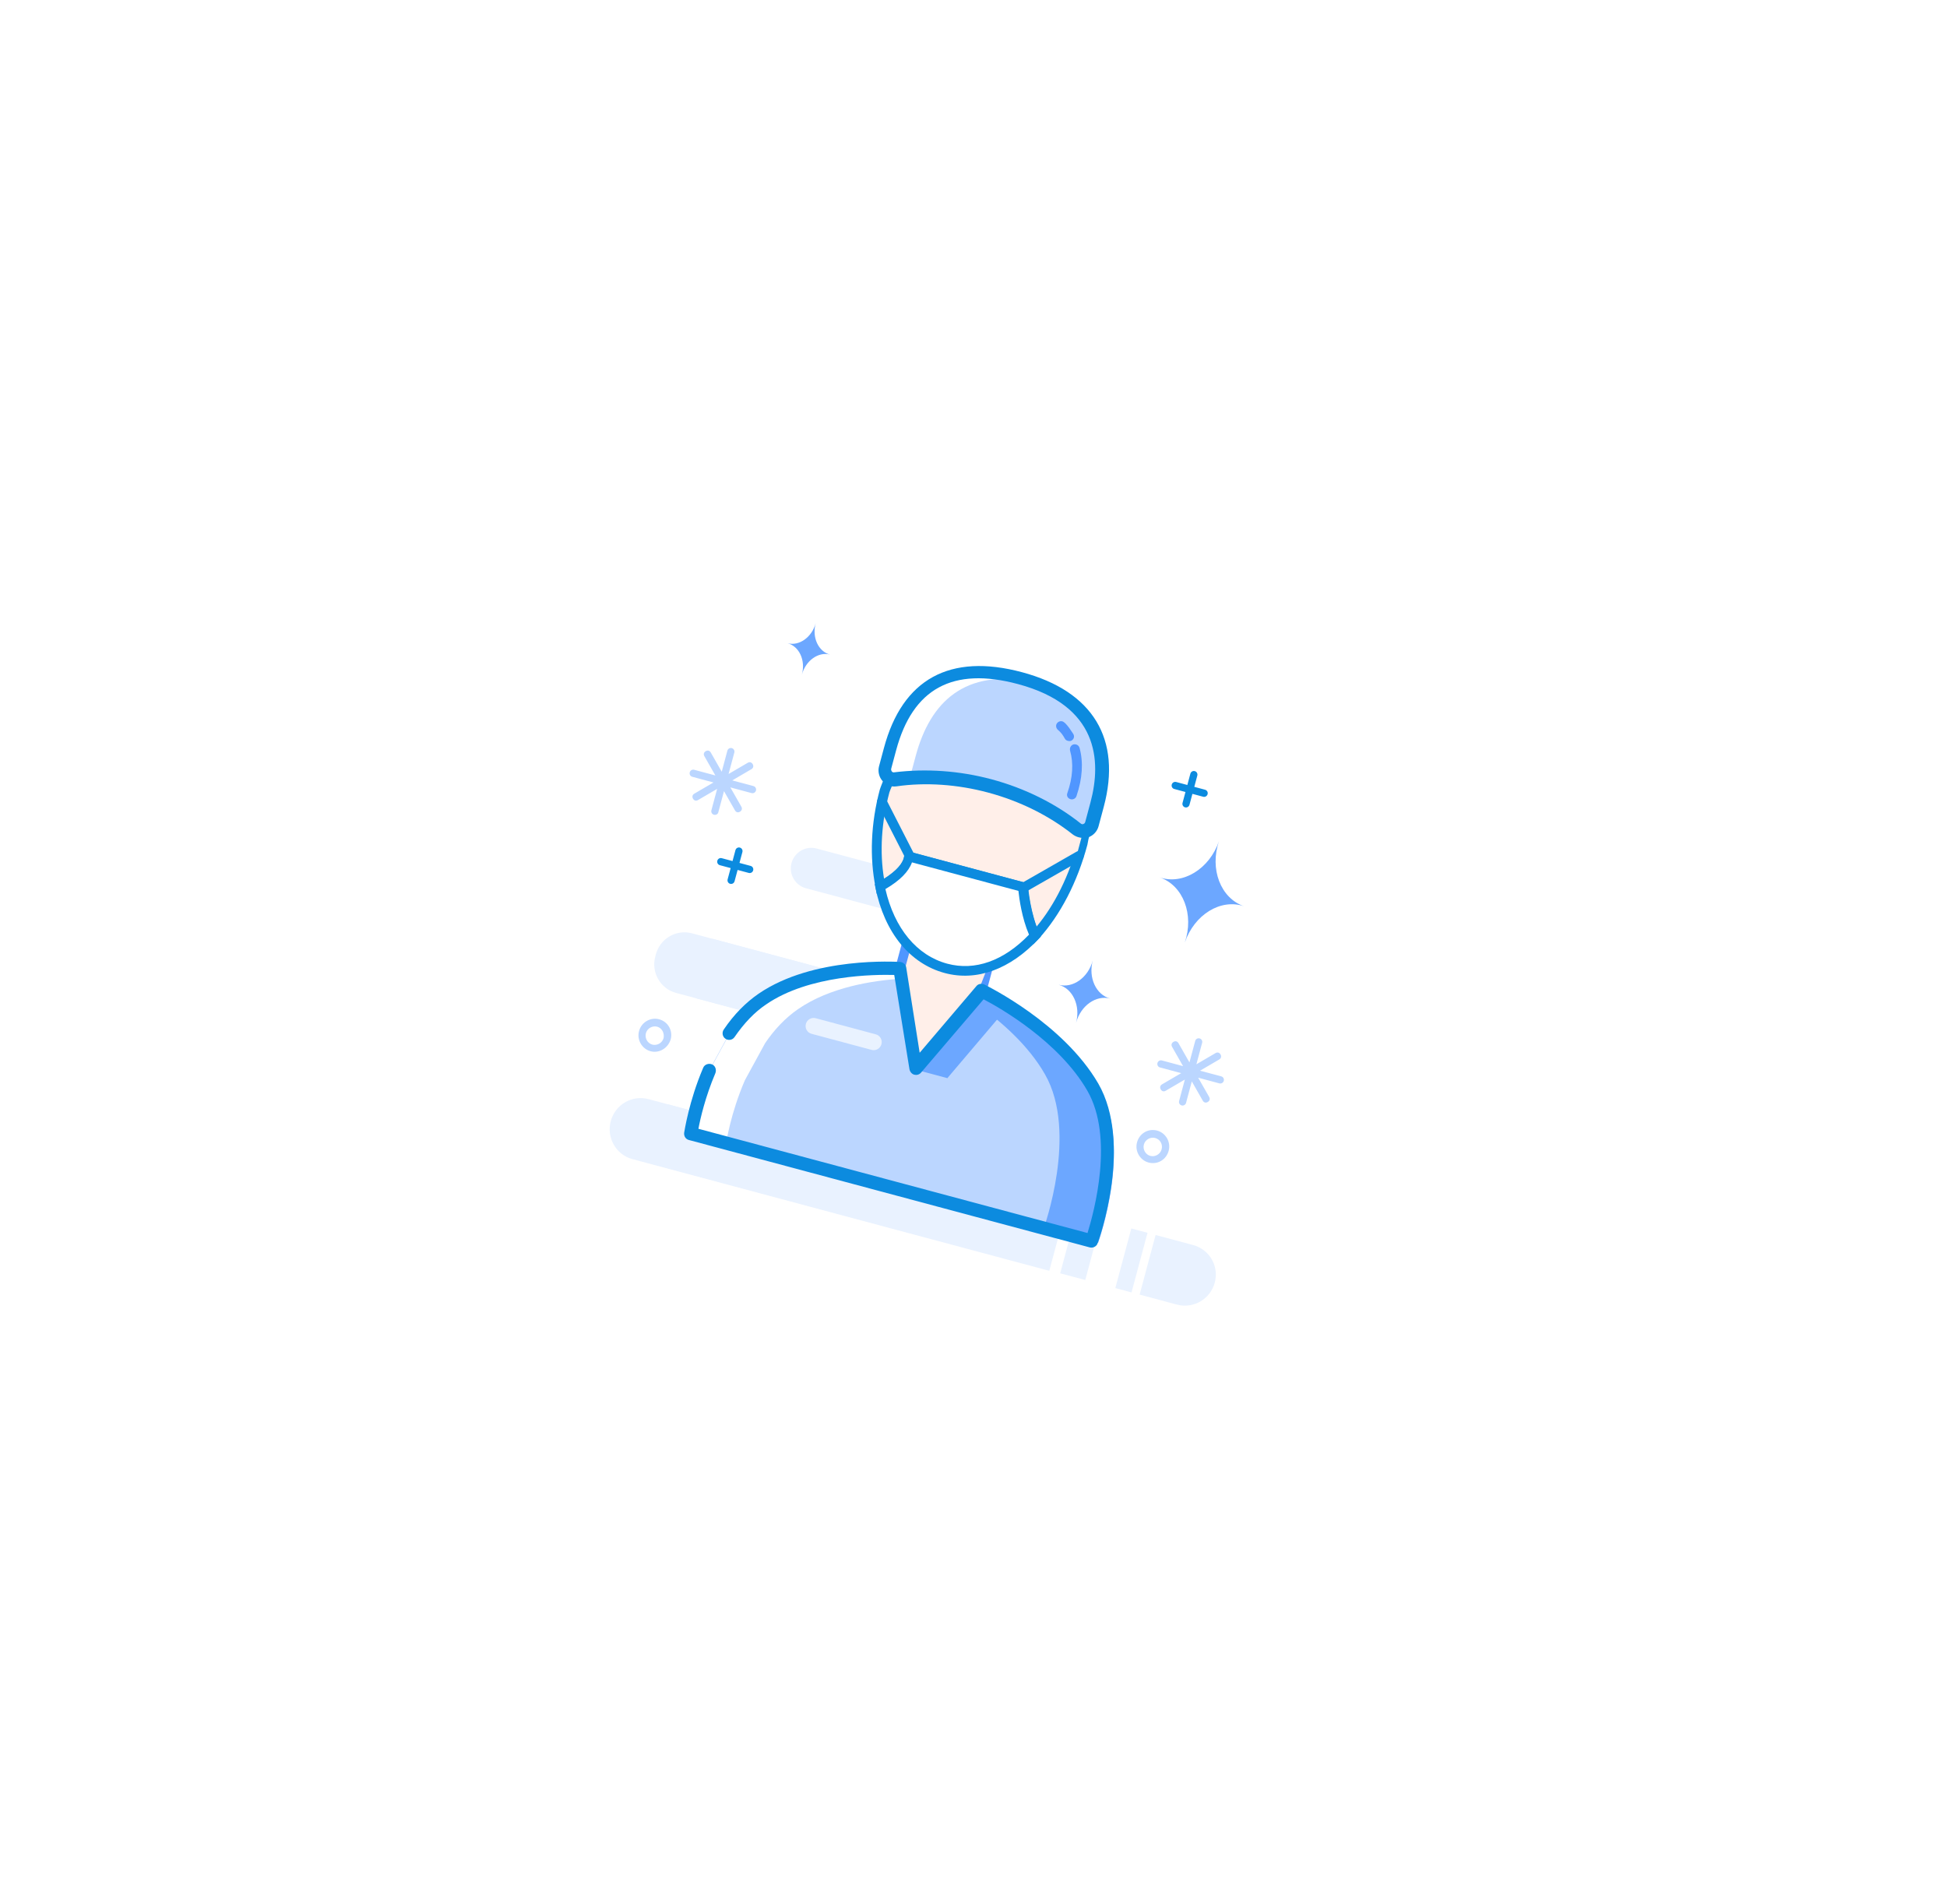 <svg width="137" height="134" viewBox="0 0 137 134" fill="none" xmlns="http://www.w3.org/2000/svg">
<g filter="url(#filter0_d_1569_2179)">
<rect x="42.315" y="22.109" width="71.484" height="66.901" rx="9.514" transform="rotate(15 42.315 22.109)" fill="white"/>
<g clip-path="url(#clip0_1569_2179)">
<path d="M68.142 72.214L47.574 66.703C46.461 66.404 45.808 65.26 46.109 64.136L46.146 63.999C46.447 62.874 47.585 62.21 48.697 62.508L69.266 68.019C70.379 68.317 71.032 69.462 70.731 70.586L70.694 70.723C70.393 71.847 69.255 72.512 68.142 72.214Z" fill="#E9F2FF"/>
<path d="M66.145 79.671L65.847 79.591C63.812 79.046 62.604 76.93 63.155 74.874C63.706 72.817 65.81 71.589 67.845 72.134L68.143 72.214L69.267 68.019L50.137 62.893L49.013 67.088L55.987 68.957C58.022 69.502 59.229 71.618 58.678 73.674C58.127 75.73 56.024 76.959 53.988 76.414L47.014 74.545L45.891 78.74L65.021 83.866L66.145 79.671Z" fill="#E9F2FF"/>
<path d="M72.138 61.971C72.344 61.204 71.909 60.441 71.156 60.209L57.453 56.538C56.693 56.334 55.9 56.797 55.694 57.565C55.489 58.333 55.944 59.13 56.703 59.334L62.293 60.832C63.65 61.196 64.462 62.618 64.094 63.989C63.727 65.359 62.313 66.185 60.956 65.822L56.289 64.571L55.54 67.368L68.321 70.792L69.07 67.996L68.88 67.945C67.523 67.581 66.712 66.159 67.079 64.788C67.446 63.417 68.86 62.592 70.217 62.955L70.434 63.013C71.174 63.182 71.933 62.739 72.138 61.971ZM74.964 82.035L45.63 74.175C44.491 73.869 43.291 74.547 42.975 75.726C42.667 76.877 43.332 78.084 44.499 78.397L73.833 86.257L74.964 82.035ZM75.724 82.238L77.488 82.711L76.364 86.906L74.6 86.433L75.724 82.238ZM79.604 83.278L80.744 83.583L79.62 87.778L78.48 87.473L79.604 83.278ZM83.946 84.441L81.314 83.736L80.19 87.931L82.822 88.636C83.962 88.941 85.161 88.264 85.477 87.085C85.786 85.933 85.113 84.754 83.946 84.441Z" fill="#E9F2FF"/>
<path d="M63.907 57.092L71.966 59.251C71.966 59.251 72.113 61.2 72.801 62.648C74.27 61.073 75.46 58.806 76.165 56.174C76.209 56.009 76.24 55.783 76.292 55.591C74.44 54.037 72.682 52.89 70.023 52.177C67.336 51.457 65.011 51.128 62.568 51.561C62.524 51.725 62.246 52.327 62.21 52.464C61.571 54.849 61.498 57.181 61.897 59.168C62.806 58.706 63.85 57.958 63.907 57.092Z" fill="#FFEFE9"/>
<path d="M72.72 63.273L72.497 62.802C71.921 61.59 71.711 60.093 71.66 59.522L64.171 57.515C63.925 58.213 63.224 58.877 62.066 59.508L61.687 59.729L61.607 59.267C61.184 57.155 61.271 54.769 61.91 52.384C61.94 52.274 62.011 52.117 62.111 51.85C62.183 51.693 62.254 51.535 62.269 51.481L62.32 51.289L62.532 51.257C64.735 50.849 67.009 51.047 70.13 51.883C72.87 52.617 74.648 53.799 76.527 55.36L76.695 55.493L76.585 55.904C76.555 56.014 76.546 56.158 76.516 56.268C75.804 58.928 74.607 61.222 73.082 62.9L72.72 63.273ZM63.614 56.66L72.298 58.987L72.32 59.228C72.313 59.256 72.442 60.73 72.935 62.038C74.219 60.501 75.233 58.452 75.865 56.094C75.887 56.011 75.917 55.902 75.919 55.785L75.926 55.757C74.188 54.322 72.504 53.224 69.953 52.541C67.023 51.755 64.892 51.567 62.854 51.902C62.832 51.984 62.782 52.059 62.76 52.141C62.689 52.299 62.596 52.538 62.581 52.593C62.016 54.704 61.894 56.787 62.205 58.663C63.082 58.105 63.577 57.561 63.627 57.046L63.614 56.66ZM52.687 58.258L50.652 57.713C50.516 57.676 50.437 57.538 50.474 57.4C50.511 57.263 50.648 57.183 50.784 57.219L52.819 57.764C52.955 57.801 53.034 57.94 52.997 58.077C52.961 58.214 52.823 58.294 52.687 58.258Z" fill="#0C8BDF"/>
<path d="M51.377 59.023C51.242 58.987 51.163 58.848 51.199 58.711L51.75 56.655C51.787 56.518 51.925 56.437 52.061 56.474C52.196 56.51 52.276 56.649 52.239 56.786L51.688 58.842C51.651 58.979 51.513 59.06 51.377 59.023Z" fill="#0C8BDF"/>
<path d="M71.011 49.24C70.007 48.971 69.372 47.978 69.543 46.907C69.755 45.788 70.799 45.039 71.906 45.248C73.014 45.457 73.751 46.506 73.538 47.625C73.453 48.16 73.15 48.637 72.688 48.954C72.252 49.278 71.697 49.394 71.174 49.283L71.011 49.24ZM71.937 45.785L71.801 45.749C70.965 45.613 70.177 46.166 70.038 47.01C69.899 47.854 70.443 48.647 71.279 48.782C71.667 48.857 72.071 48.76 72.423 48.531C72.748 48.294 72.987 47.947 73.035 47.549C73.194 46.739 72.697 45.989 71.937 45.785Z" fill="#BBD6FF"/>
<path d="M83.146 74.618C83.011 74.582 82.931 74.443 82.968 74.306L83.372 72.798L82.027 73.584C81.889 73.665 81.754 73.628 81.675 73.489C81.596 73.351 81.632 73.214 81.77 73.133L83.115 72.347L81.623 71.947C81.487 71.911 81.408 71.772 81.444 71.635C81.481 71.498 81.619 71.418 81.755 71.454L83.247 71.854L82.475 70.501C82.396 70.362 82.433 70.225 82.571 70.144C82.709 70.064 82.844 70.1 82.924 70.239L83.695 71.592L84.1 70.084C84.136 69.947 84.274 69.866 84.41 69.903C84.546 69.939 84.625 70.078 84.588 70.215L84.184 71.723L85.529 70.937C85.667 70.856 85.802 70.893 85.882 71.032C85.961 71.17 85.924 71.307 85.786 71.388L84.441 72.174L85.934 72.574C86.069 72.61 86.148 72.749 86.112 72.886C86.075 73.023 85.937 73.103 85.801 73.067L84.309 72.667L85.081 74.02C85.16 74.159 85.123 74.296 84.985 74.376C84.847 74.457 84.712 74.421 84.632 74.282L83.861 72.929L83.457 74.437C83.42 74.574 83.282 74.655 83.146 74.618Z" fill="#BBD6FF"/>
<path d="M50.236 54.163C50.1 54.127 50.021 53.988 50.057 53.851L50.462 52.343L49.117 53.129C48.979 53.209 48.843 53.173 48.764 53.034C48.685 52.895 48.722 52.758 48.859 52.678L50.204 51.892L48.712 51.492C48.576 51.456 48.497 51.317 48.534 51.18C48.571 51.043 48.708 50.962 48.844 50.999L50.337 51.399L49.565 50.046C49.486 49.907 49.522 49.77 49.66 49.689C49.798 49.609 49.934 49.645 50.013 49.784L50.785 51.137L51.181 49.656C51.218 49.519 51.356 49.439 51.492 49.475C51.628 49.511 51.707 49.65 51.67 49.787L51.266 51.295L52.611 50.509C52.749 50.429 52.884 50.465 52.964 50.604C53.043 50.743 53.006 50.88 52.868 50.96L51.523 51.746L53.016 52.146C53.151 52.182 53.23 52.321 53.194 52.458C53.157 52.595 53.019 52.676 52.883 52.639L51.391 52.239L52.163 53.592C52.242 53.731 52.205 53.868 52.067 53.949C51.929 54.029 51.794 53.993 51.715 53.854L50.943 52.501L50.539 54.009C50.509 54.119 50.371 54.2 50.236 54.163Z" fill="#BBD6FF"/>
<path d="M84.663 52.897L82.628 52.351C82.492 52.315 82.413 52.176 82.45 52.039C82.486 51.902 82.624 51.822 82.76 51.858L84.795 52.403C84.931 52.44 85.01 52.578 84.973 52.715C84.936 52.852 84.799 52.933 84.663 52.897Z" fill="#0C8BDF"/>
<path d="M83.387 53.643C83.251 53.606 83.172 53.467 83.209 53.33L83.76 51.274C83.797 51.137 83.935 51.056 84.07 51.093C84.206 51.129 84.285 51.268 84.249 51.405L83.698 53.461C83.661 53.598 83.523 53.679 83.387 53.643Z" fill="#0C8BDF"/>
<path d="M57.395 40.684C57.13 41.671 56.232 42.311 55.417 42.093C56.232 42.311 56.697 43.288 56.425 44.303C56.69 43.316 57.588 42.675 58.402 42.893C57.588 42.675 57.123 41.698 57.395 40.684Z" fill="#6CA7FF"/>
<path d="M45.777 70.805C45.18 70.645 44.797 70.013 44.966 69.383C45.127 68.78 45.755 68.39 46.38 68.557C47.004 68.724 47.36 69.349 47.191 69.979C46.995 70.602 46.374 70.965 45.777 70.805ZM46.24 69.078C45.914 68.99 45.542 69.185 45.447 69.541C45.359 69.87 45.549 70.244 45.902 70.339C46.228 70.426 46.599 70.232 46.695 69.876C46.763 69.512 46.566 69.165 46.24 69.078ZM80.819 78.637C80.222 78.477 79.838 77.845 80.007 77.215C80.176 76.584 80.797 76.222 81.421 76.389C82.018 76.549 82.401 77.18 82.233 77.811C82.064 78.442 81.443 78.804 80.819 78.637ZM81.281 76.91C80.956 76.823 80.584 77.017 80.488 77.373C80.4 77.702 80.591 78.076 80.944 78.171C81.269 78.258 81.641 78.064 81.737 77.708C81.832 77.351 81.634 77.004 81.281 76.91Z" fill="#BBD6FF"/>
<path d="M85.775 56.016C85.103 57.981 85.888 60.043 87.541 60.603C85.888 60.043 84.038 61.193 83.367 63.158C84.038 61.193 83.253 59.131 81.6 58.571C83.226 59.124 85.103 57.981 85.775 56.016ZM76.891 64.42C76.568 65.627 75.49 66.395 74.486 66.126C75.49 66.395 76.039 67.601 75.716 68.807C76.039 67.601 77.118 66.832 78.122 67.101C77.118 66.832 76.568 65.627 76.891 64.42Z" fill="#6CA7FF"/>
<path d="M64.918 59.067L70.671 60.608L66.917 74.618L61.164 73.077L64.918 59.067Z" fill="#FFEFE9"/>
<path d="M67.155 75.034L60.751 73.318L64.682 58.65L71.086 60.366L67.155 75.034ZM61.579 72.835L66.68 74.202L70.258 60.85L65.157 59.483L61.579 72.835Z" fill="#5096FF"/>
<path d="M68.036 65.339L69.357 65.076C69.384 65.083 69.411 65.091 69.404 65.118L68.751 66.794L65.799 70.323C65.764 70.343 65.71 70.329 65.725 70.274L67.511 67.079L67.974 65.352C68.009 65.332 68.009 65.332 68.036 65.339Z" fill="#FFEFE9"/>
<path d="M51.317 69.557C51.941 68.637 52.721 67.788 53.647 67.155C57.393 64.573 63.324 65.016 63.324 65.016L64.416 72.009L69.076 66.558C69.076 66.558 74.488 69.154 76.89 73.324C79.252 77.424 76.804 84.173 76.804 84.173L48.583 76.611C48.583 76.611 48.91 74.524 49.889 72.171" fill="#BBD6FF"/>
<path d="M77.351 73.448C74.95 69.278 69.537 66.682 69.537 66.682L68.812 67.545C70.446 68.718 72.358 70.376 73.525 72.422C75.888 76.523 73.439 83.272 73.439 83.272L77.265 84.297C77.273 84.27 79.714 77.548 77.351 73.448Z" fill="#6CA7FF"/>
<path d="M66.64 72.723L70.847 67.767C69.654 67.007 68.783 66.568 68.783 66.568L64.313 72.07L66.647 72.695L66.64 72.723Z" fill="#6CA7FF"/>
<path d="M52.413 72.848L53.84 70.233C54.465 69.313 55.245 68.464 56.171 67.831C58.382 66.308 61.392 65.821 63.46 65.7L63.351 65.024C63.351 65.024 57.42 64.581 53.674 67.162C52.748 67.796 51.968 68.644 51.344 69.564L49.916 72.179C48.91 74.525 48.61 76.619 48.61 76.619L51.107 77.288C51.087 77.253 51.413 75.166 52.413 72.848Z" fill="white"/>
<path d="M76.688 84.612L48.467 77.05C48.25 76.992 48.104 76.777 48.143 76.523C48.165 76.441 48.465 74.346 49.478 71.973C49.572 71.734 49.86 71.635 50.097 71.728C50.334 71.82 50.431 72.111 50.337 72.35C49.63 74.012 49.28 75.535 49.144 76.262L76.524 83.598C76.982 82.105 78.412 76.876 76.505 73.573C74.519 70.132 70.385 67.76 69.21 67.152L64.801 72.318C64.675 72.46 64.49 72.499 64.328 72.455C64.165 72.412 64.031 72.258 63.994 72.072L62.922 65.437C61.593 65.404 56.935 65.42 53.901 67.516C53.086 68.062 52.355 68.836 51.689 69.803C51.541 70.028 51.24 70.065 51.045 69.925C50.823 69.777 50.788 69.474 50.928 69.276C51.651 68.206 52.486 67.372 53.377 66.759C57.226 64.117 63.11 64.518 63.342 64.521C63.539 64.545 63.734 64.685 63.764 64.899L64.712 70.913L68.703 66.222C68.835 66.052 69.075 66.028 69.257 66.106C69.487 66.227 74.81 68.829 77.278 73.075C79.72 77.314 77.341 84.023 77.233 84.317C77.174 84.537 76.905 84.67 76.688 84.612ZM63.955 57.457C63.873 57.435 63.772 57.379 63.74 57.282L61.755 53.4C61.656 53.227 61.742 53.015 61.907 52.941C62.08 52.841 62.289 52.926 62.361 53.092L64.346 56.974C64.445 57.148 64.359 57.36 64.194 57.433C64.125 57.473 64.036 57.479 63.955 57.457Z" fill="#0C8BDF"/>
<path d="M65.281 51.524C65.281 51.524 74.801 54.31 75.721 57.172L76.243 55.225C76.243 55.225 69.166 51.243 65.281 51.524Z" fill="#FFEFE9"/>
<path d="M69.654 52.138C72.015 52.77 74.115 53.832 75.787 55.191C76.143 55.492 76.719 55.294 76.837 54.855L77.204 53.485C78.284 49.454 76.981 45.961 71.798 44.572C66.425 43.133 63.739 45.557 62.659 49.587L62.314 50.876C62.189 51.342 62.57 51.767 63.028 51.684C65.087 51.384 67.375 51.527 69.654 52.138Z" fill="#BBD6FF"/>
<path d="M64.086 51.321L64.431 50.033C65.452 46.222 67.884 43.876 72.639 44.798C72.375 44.697 72.077 44.617 71.778 44.538C66.405 43.098 63.72 45.523 62.64 49.553L62.295 50.841C62.17 51.307 62.55 51.733 63.009 51.65C63.344 51.593 63.699 51.57 64.054 51.548C64.069 51.493 64.064 51.404 64.086 51.321ZM71.445 52.617C71.147 52.538 70.849 52.458 70.543 52.405C72.549 53.06 74.303 54 75.76 55.184C76.069 55.443 76.197 55.507 76.394 55.207C74.908 54.133 73.426 53.148 71.445 52.617Z" fill="white"/>
<path d="M75.899 55.75C75.763 55.714 75.608 55.643 75.487 55.551C73.808 54.22 71.754 53.2 69.529 52.603C67.386 52.029 65.132 51.866 63.074 52.166C62.711 52.216 62.339 52.087 62.099 51.788C61.852 51.516 61.757 51.109 61.853 50.752L62.198 49.464C63.498 44.611 66.841 42.774 71.915 44.133C76.908 45.471 78.944 48.837 77.665 53.608L77.298 54.979C77.203 55.335 76.917 55.641 76.567 55.753C76.321 55.804 76.116 55.808 75.899 55.75ZM69.779 51.671C72.113 52.297 74.294 53.381 76.067 54.796C76.141 54.845 76.203 54.832 76.238 54.812C76.272 54.792 76.334 54.779 76.363 54.67L76.73 53.299C77.524 50.338 77.278 46.481 71.633 44.969C67.047 43.74 64.222 45.275 63.054 49.634L62.709 50.923C62.687 51.005 62.726 51.074 62.746 51.109C62.766 51.144 62.84 51.193 62.901 51.18C65.157 50.903 67.5 51.06 69.779 51.671Z" fill="#0C8BDF"/>
<path d="M75.338 53.072C75.121 53.014 75.029 52.813 75.108 52.628C75.483 51.554 75.55 50.543 75.295 49.652C75.258 49.465 75.336 49.281 75.528 49.215C75.713 49.176 75.896 49.255 75.96 49.448C76.241 50.464 76.164 51.618 75.752 52.83C75.701 53.022 75.501 53.116 75.338 53.072ZM75.131 48.961C75.049 48.94 74.975 48.89 74.936 48.821C74.857 48.682 74.797 48.578 74.711 48.467C74.558 48.279 74.437 48.188 74.437 48.188C74.296 48.062 74.266 47.848 74.391 47.705C74.517 47.563 74.729 47.531 74.87 47.657C74.897 47.664 75.037 47.79 75.23 48.048C75.337 48.194 75.416 48.332 75.522 48.478C75.621 48.652 75.57 48.844 75.397 48.944C75.328 48.985 75.239 48.99 75.131 48.961Z" fill="#5096FF"/>
<path d="M71.918 59.649C71.836 59.627 71.762 59.578 71.703 59.474C71.604 59.3 71.655 59.109 71.828 59.008L75.744 56.766C75.916 56.665 76.106 56.716 76.205 56.89C76.304 57.063 76.253 57.255 76.08 57.356L72.164 59.598C72.095 59.638 71.999 59.671 71.918 59.649Z" fill="#0C8BDF"/>
<path d="M61.334 70.712L57.1 69.578C56.802 69.498 56.624 69.186 56.705 68.884C56.785 68.583 57.096 68.401 57.394 68.481L61.627 69.616C61.926 69.696 62.104 70.008 62.023 70.309C61.942 70.611 61.632 70.792 61.334 70.712Z" fill="#E9F2FF"/>
<path d="M66.564 64.974C68.789 65.57 71.016 64.639 72.827 62.656C72.139 61.208 71.992 59.258 71.992 59.258L63.906 57.092C63.841 57.985 62.797 58.734 61.908 59.23C62.5 62.122 64.148 64.327 66.564 64.974Z" fill="white"/>
<path d="M66.476 65.302C64.034 64.648 62.235 62.462 61.6 59.294L61.55 59.046L61.785 58.932C62.908 58.322 63.555 57.644 63.62 57.073L63.642 56.668L72.325 58.995L72.348 59.236C72.341 59.263 72.502 61.157 73.15 62.536L73.242 62.737L73.082 62.9C71.084 65.038 68.728 65.906 66.476 65.302ZM62.301 59.394C62.93 62.148 64.509 64.07 66.653 64.644C68.606 65.168 70.632 64.447 72.406 62.601C71.903 61.438 71.718 60.066 71.661 59.522L64.171 57.515C63.941 58.158 63.335 58.789 62.301 59.394Z" fill="#0C8BDF"/>
</g>
</g>
<defs>
<filter id="filter0_d_1569_2179" x="-1.955" y="-1.675" width="140.274" height="137.034" filterUnits="userSpaceOnUse" color-interpolation-filters="sRGB">
<feFlood flood-opacity="0" result="BackgroundImageFix"/>
<feColorMatrix in="SourceAlpha" type="matrix" values="0 0 0 0 0 0 0 0 0 0 0 0 0 0 0 0 0 0 127 0" result="hardAlpha"/>
<feOffset dy="3.171"/>
<feGaussianBlur stdDeviation="13.478"/>
<feComposite in2="hardAlpha" operator="out"/>
<feColorMatrix type="matrix" values="0 0 0 0 0.637 0 0 0 0 0.783 0 0 0 0 1 0 0 0 0.18 0"/>
<feBlend mode="normal" in2="BackgroundImageFix" result="effect1_dropShadow_1569_2179"/>
<feBlend mode="normal" in="SourceGraphic" in2="effect1_dropShadow_1569_2179" result="shape"/>
</filter>
<clipPath id="clip0_1569_2179">
<rect width="46.115" height="41.532" fill="white" transform="translate(51.283 37.645) rotate(15)"/>
</clipPath>
</defs>
</svg>
